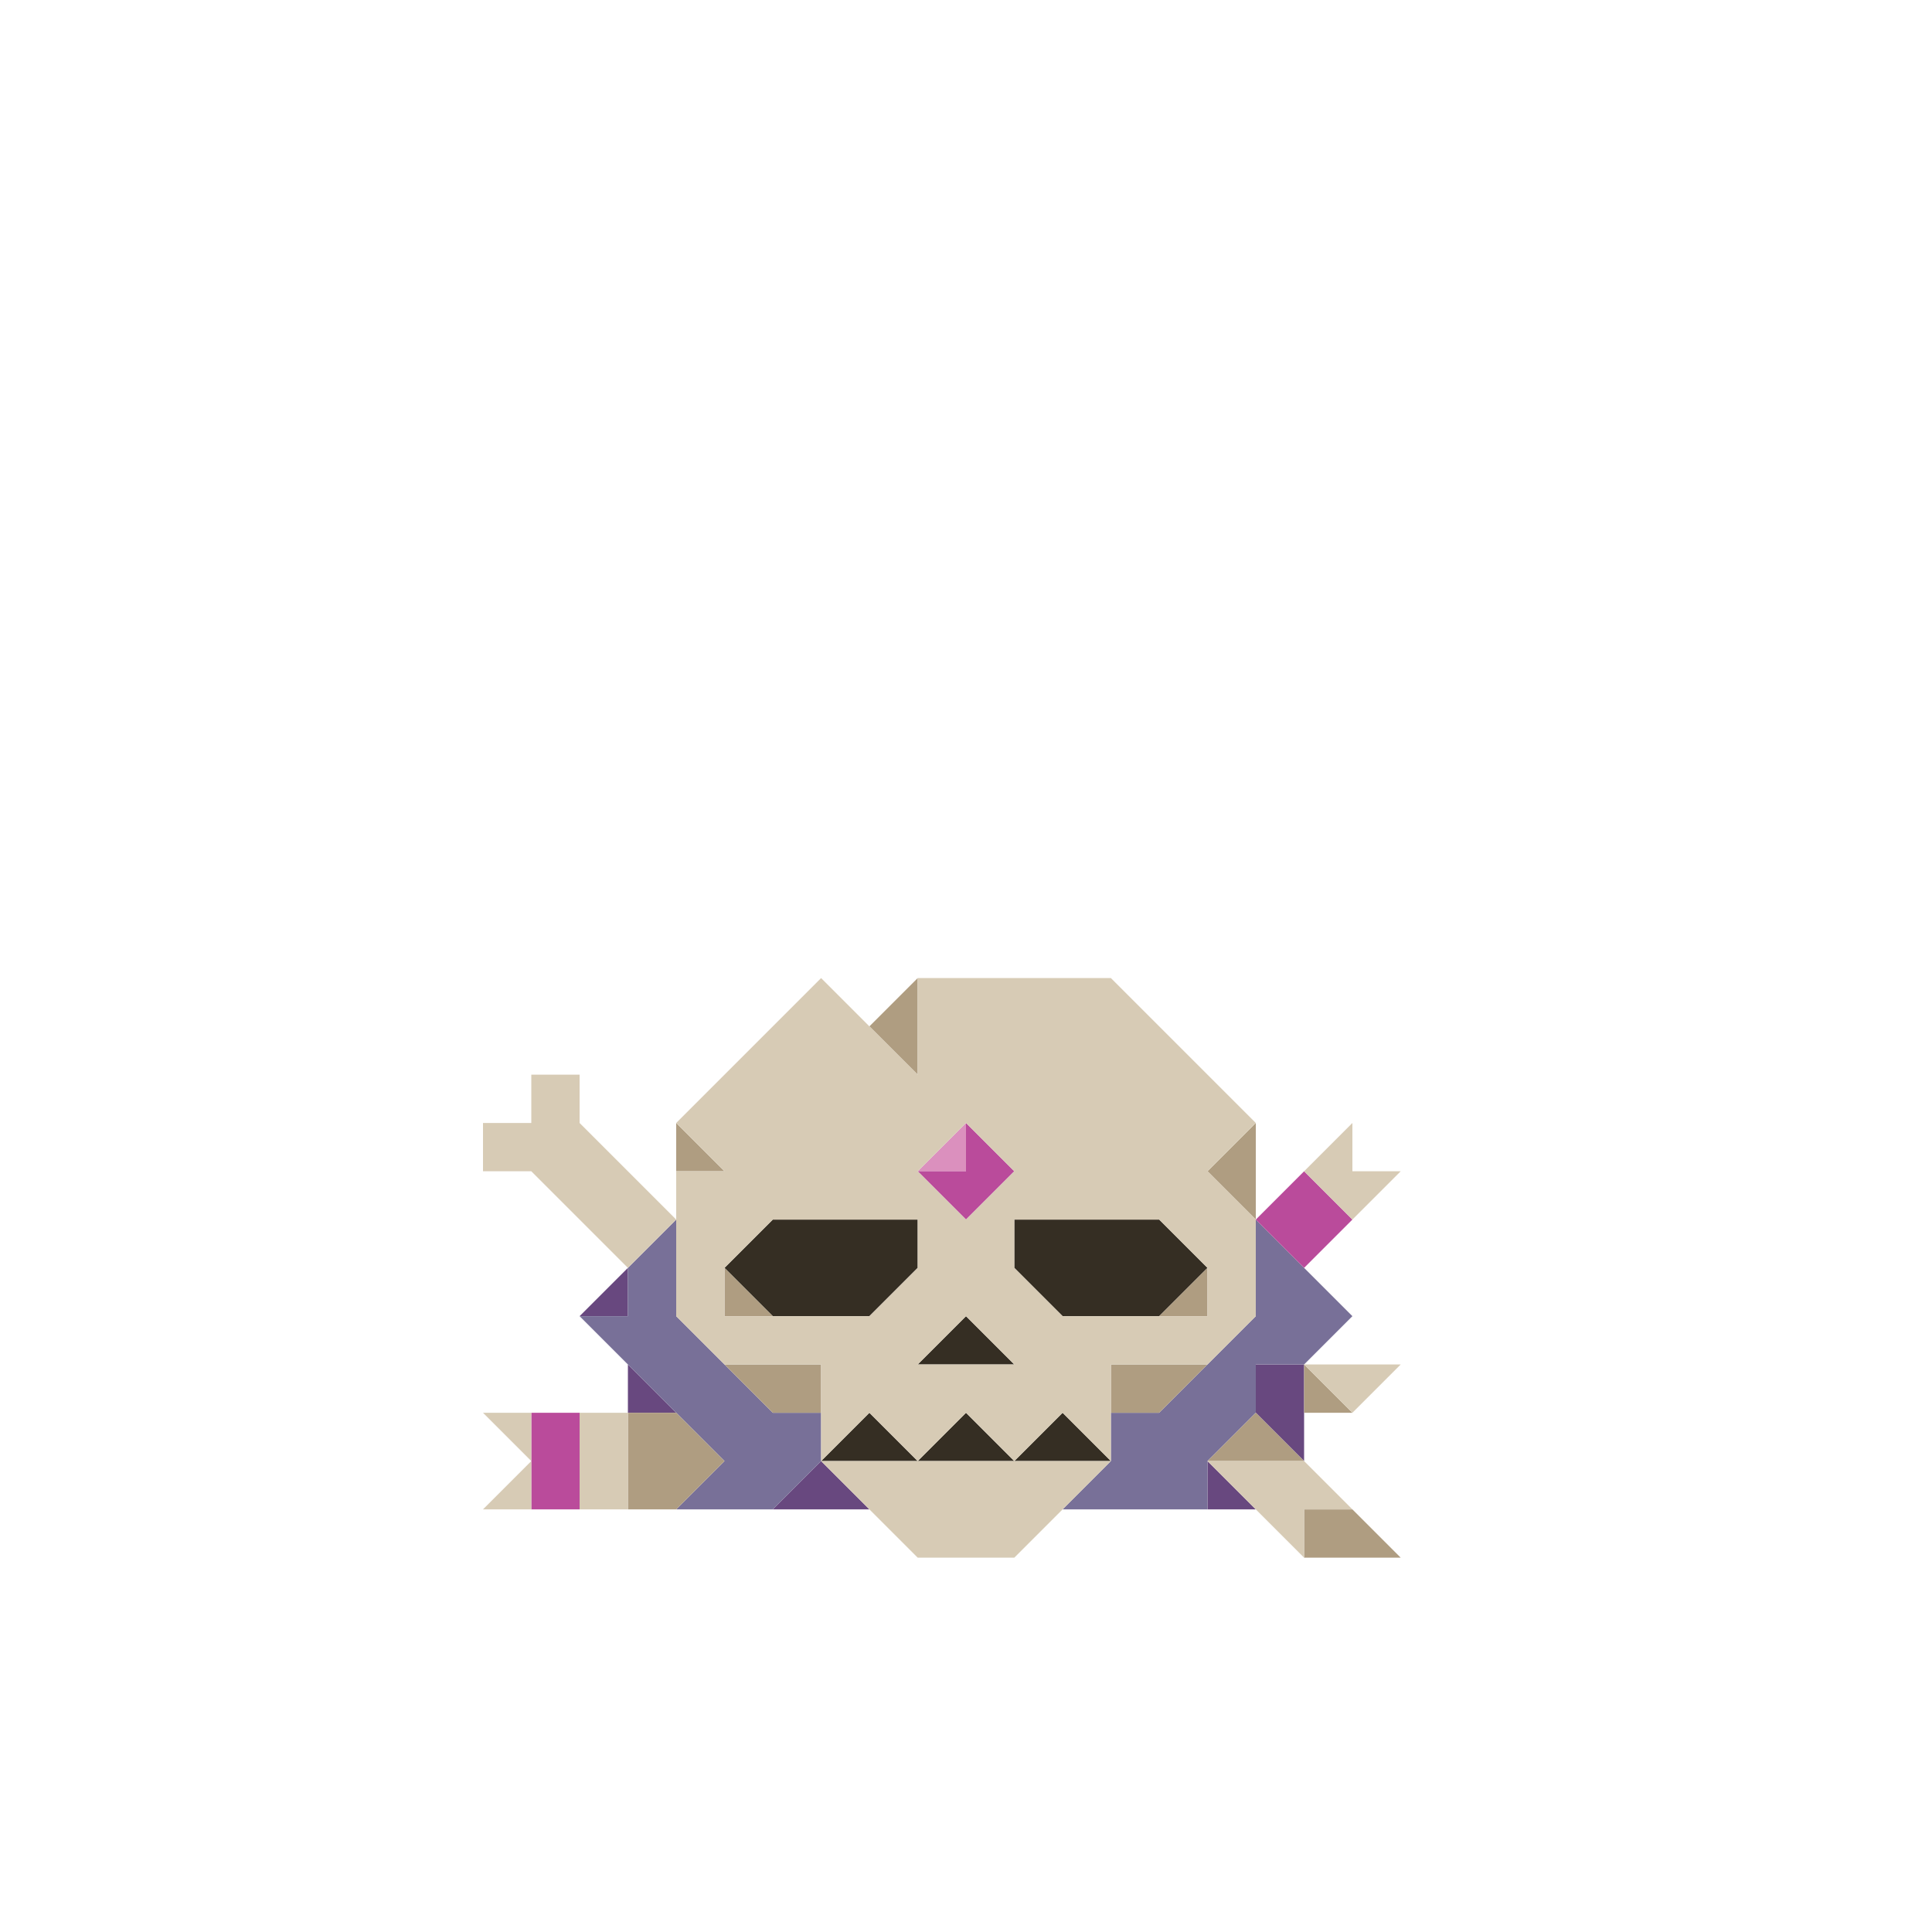 <svg enable-background="new 0 0 32 32" height="32" viewBox="0 0 32 32" width="32" xmlns="http://www.w3.org/2000/svg"><path d="m15.2 19.4h.8v-.8z" fill="#db90be"/><g fill="#352e23"><path d="m14.4 21.8.8-.8v-.8c-.712 0-1.688 0-2.4 0l-.8.8.8.8z"/><path d="m13.6 24.2h1.6l-.8-.8z"/><path d="m16 22.6h.8l-.8-.8-.8.8z"/><path d="m15.2 24.2h1.6l-.8-.8z"/><path d="m16.8 24.2h1.6l-.8-.8z"/><path d="m19.2 20.2c-.712 0-1.688 0-2.4 0v.8l.8.8h1.6l.8-.8z"/></g><path d="m10.4 21-.8.8h.8z" fill="#68487f"/><path d="m10.4 23.4h.8l-.8-.8z" fill="#68487f"/><path d="m12.8 25h1.6l-.8-.8z" fill="#68487f"/><path d="m20 25h.8l-.8-.8z" fill="#68487f"/><path d="m20.8 22.6v.8l.8.8c0-.398 0-1.202 0-1.6z" fill="#68487f"/><path d="m12 22.6-.8-.8c0-.398 0-1.202 0-1.6l-.8.8v.8h-.8c.712.712 1.688 1.688 2.4 2.4l-.8.8h1.6l.8-.8v-.8h-.8z" fill="#787098"/><path d="m21.6 21-.8-.8v1.6c-.398.398-1.202 1.202-1.6 1.6h-.8v.8l-.8.8h2.4v-.8l.8-.8v-.8h.8l.8-.8z" fill="#787098"/><path d="m8.8 24.2v.8h.8c0-.398 0-1.202 0-1.6h-.8z" fill="#ba4b9b"/><path d="m16 19.4h-.8l.8.8.8-.8-.8-.8z" fill="#ba4b9b"/><path d="m20.8 20.2.8-.8.8.8-.8.8z" fill="#ba4b9b"/><g fill="#af9d81"><path d="m10.4 23.4v1.6h.8l.8-.8-.8-.8z"/><path d="m11.2 18.6v.8h.8z"/><path d="m12 21.8h.8l-.8-.8z"/><path d="m12 22.6.8.8h.8v-.8c-.398 0-1.202 0-1.6 0z"/><path d="m15.2 17.8c0-.398 0-1.202 0-1.6l-.8.8z"/><path d="m19.2 22.6h-.8v.8h.8l.8-.8z"/><path d="m20 21-.8.8h.8z"/><path d="m20.8 19.4v-.8l-.8.8.8.8z"/><path d="m20.8 23.4-.8.8h1.6z"/><path d="m21.6 22.6v.8h.8z"/><path d="m22.4 25h-.8v.8h1.6z"/></g><g fill="#d7cbb5"><path d="m8.8 24.2v-.8h-.8z"/><path d="m8.8 25v-.8l-.8.8z"/><path d="m9.6 24.2v.8h.8c0-.398 0-1.202 0-1.6h-.8z"/><path d="m9.6 18.6v-.8h-.8v.8h-.8v.8h.8c.398.398 1.202 1.202 1.6 1.6l.8-.8c-.398-.398-1.202-1.202-1.6-1.6z"/><path d="m16.8 24.2c-1.002 0-2.198 0-3.2 0 .398.398 1.202 1.202 1.6 1.6h1.6c.398-.398 1.202-1.202 1.6-1.6-.398 0-1.202 0-1.6 0z"/><path d="m20.8 21.8c0-.398 0-1.202 0-1.6l-.8-.8.8-.8c-.712-.712-1.688-1.688-2.4-2.4-1.002 0-2.198 0-3.2 0v1.6c-.398-.398-1.202-1.202-1.6-1.6-.712.712-1.688 1.688-2.4 2.4l.8.8h-.8v2.4l.8.8h1.6v1.6l.8-.8.8.8.8-.8.8.8.8-.8.8.8c0-.398 0-1.202 0-1.6h1.6zm-4-2.4-.8.8-.8-.8.8-.8zm-3.2 2.4c-.398 0-1.202 0-1.6 0v-.8l.8-.8h2.4v.8l-.8.8zm2.4.8h-.8l.8-.8.8.8zm3.2-.8c-.398 0-1.202 0-1.6 0l-.8-.8v-.8h2.4l.8.8v.8z"/><path d="m20.8 24.2h-.8l1.6 1.6v-.8h.8l-.8-.8z"/><path d="m21.6 22.6.8.8.8-.8c-.398 0-1.202 0-1.6 0z"/><path d="m23.2 19.4h-.8v-.8l-.8.8.8.8z"/></g></svg>